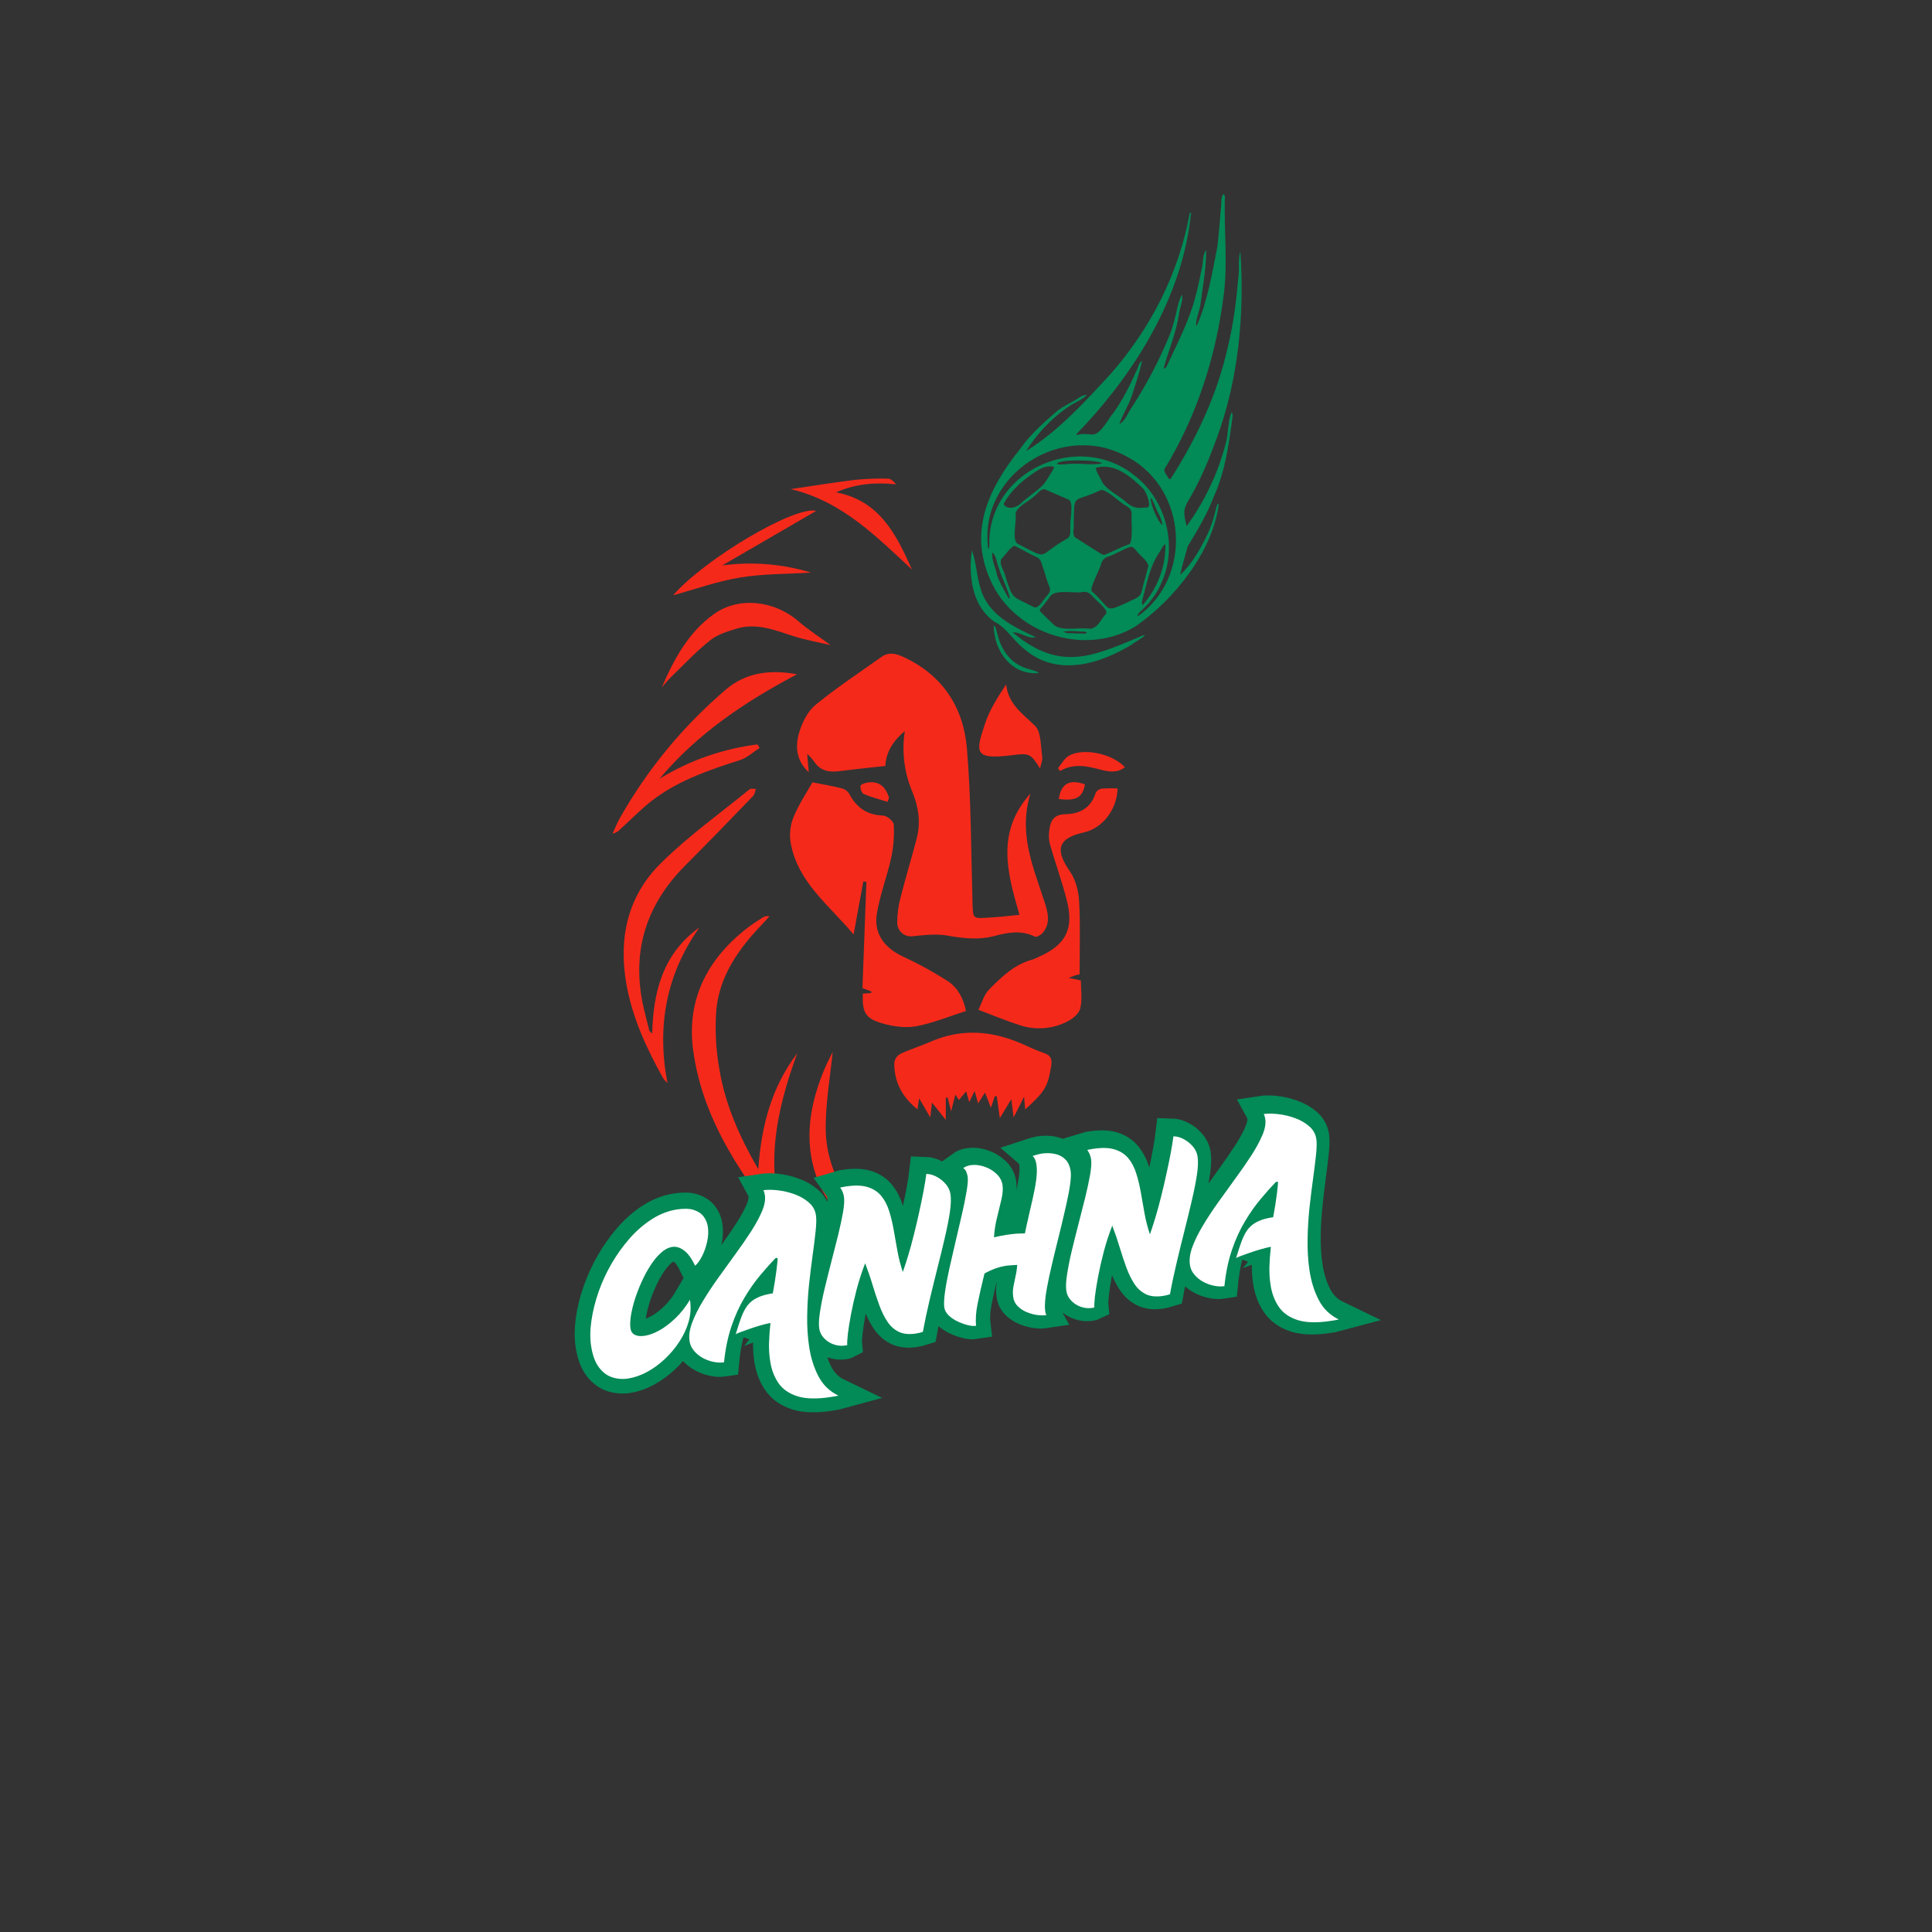 <svg xmlns="http://www.w3.org/2000/svg" xmlns:xlink="http://www.w3.org/1999/xlink" width="500" zoomAndPan="magnify" viewBox="0 0 375 375" height="500" preserveAspectRatio="xMidYMid meet" version="1.0"><rect x="0" y="0" width="375" height="375" fill="#333333" stroke="none"/><defs><g/><clipPath id="239c2534ca"><path d="M 118.855 92.863 L 218.605 92.863 L 218.605 257.863 L 118.855 257.863 Z M 118.855 92.863 " clip-rule="nonzero"/></clipPath><clipPath id="ddf0a0a000"><path d="M 190 37 L 242 37 L 242 125 L 190 125 Z M 190 37 " clip-rule="nonzero"/></clipPath><clipPath id="916cce6f08"><path d="M 271.266 94.84 L 199.574 137.16 L 165.645 79.68 L 237.332 37.359 Z M 271.266 94.84 " clip-rule="nonzero"/></clipPath><clipPath id="3a4a396de7"><path d="M 271.266 94.84 L 199.574 137.16 L 165.645 79.68 L 237.332 37.359 Z M 271.266 94.84 " clip-rule="nonzero"/></clipPath><clipPath id="0959658834"><path d="M 188 106 L 223 106 L 223 130 L 188 130 Z M 188 106 " clip-rule="nonzero"/></clipPath><clipPath id="bbeddf0a7e"><path d="M 271.266 94.84 L 199.574 137.16 L 165.645 79.68 L 237.332 37.359 Z M 271.266 94.84 " clip-rule="nonzero"/></clipPath><clipPath id="de9ffb7542"><path d="M 271.266 94.84 L 199.574 137.16 L 165.645 79.68 L 237.332 37.359 Z M 271.266 94.84 " clip-rule="nonzero"/></clipPath><clipPath id="0cecd83a2c"><path d="M 192 121 L 202 121 L 202 131 L 192 131 Z M 192 121 " clip-rule="nonzero"/></clipPath><clipPath id="f88d685630"><path d="M 271.266 94.84 L 199.574 137.16 L 165.645 79.68 L 237.332 37.359 Z M 271.266 94.84 " clip-rule="nonzero"/></clipPath><clipPath id="8b65628c5a"><path d="M 271.266 94.84 L 199.574 137.16 L 165.645 79.68 L 237.332 37.359 Z M 271.266 94.84 " clip-rule="nonzero"/></clipPath></defs><g clip-path="url(#239c2534ca)"><path fill="#f5291a" d="M 197.879 177.574 C 195.562 169.508 193.23 161.609 200.008 154.027 C 197.645 161.688 200.5 168.188 202.652 174.789 C 203.328 176.855 204.027 178.984 202.484 180.961 C 202.133 181.418 201.199 181.973 200.871 181.801 C 198.277 180.496 195.609 180.984 193.098 181.656 C 189.938 182.496 186.969 182.137 183.844 181.59 C 181.664 181.211 179.328 181.504 177.09 181.73 C 176.719 181.77 176.352 181.734 175.996 181.621 C 175.641 181.512 175.32 181.328 175.039 181.082 C 174.762 180.832 174.543 180.535 174.391 180.195 C 174.234 179.855 174.156 179.496 174.156 179.121 C 174.148 177.453 174.363 175.809 174.801 174.199 C 175.77 170.359 176.938 166.562 177.938 162.727 C 178.734 159.645 178.285 156.609 177.098 153.719 C 176.309 151.859 175.785 149.93 175.535 147.93 C 175.285 145.926 175.312 143.926 175.621 141.93 C 173.074 143.988 171.953 146.312 171.848 148.672 C 168.859 149.004 165.98 149.281 163.074 149.664 C 160.977 149.941 159.188 149.691 157.973 147.734 C 157.57 147.23 157.137 146.754 156.668 146.312 C 156.793 147.762 156.871 148.695 156.977 149.883 C 154.461 147.57 154.34 144.777 155.145 142.109 C 155.727 140.18 156.785 138.055 158.289 136.82 C 162.375 133.465 166.801 130.566 171.105 127.5 C 172.461 126.535 173.809 126.82 175.242 127.469 C 182.906 130.969 187.008 137.234 187.676 145.277 C 188.516 155.203 188.473 165.203 188.762 175.168 C 188.855 178.309 188.762 178.332 191.891 178.102 C 193.777 178.02 195.621 177.785 197.879 177.574 Z M 183.836 190.355 C 181.09 188.594 178.234 187.031 175.27 185.668 C 171.656 183.988 169.539 181.188 170.203 177.281 C 170.824 173.598 172.207 170.055 173.004 166.379 C 173.441 164.289 173.602 162.18 173.477 160.047 C 173.441 159.402 172.156 158.32 171.414 158.301 C 168.246 158.195 166.188 156.711 164.781 153.984 C 164.398 153.453 163.883 153.117 163.242 152.98 C 161.594 152.559 159.887 152.289 157.691 151.848 C 156.57 153.855 155.004 156.176 153.977 158.711 C 153.344 160.355 153.188 162.043 153.5 163.777 C 154.961 171.387 161.047 175.789 165.688 181.387 C 166.352 177.734 166.945 174.406 167.574 171.074 L 168.168 171.184 C 167.91 178.066 167.656 184.938 167.402 191.805 L 169.133 192.43 L 169.094 192.746 L 167.469 192.863 C 167.348 196.492 167.93 197.676 171.27 198.637 C 173.367 199.234 175.719 199.582 177.805 199.199 C 181.047 198.605 184.16 197.297 187.5 196.234 C 186.934 193.508 185.746 191.57 183.836 190.355 Z M 204.027 206.949 C 204.238 205.66 204.027 204.852 202.656 204.398 C 201.145 203.906 199.703 203.18 198.23 202.543 C 192.398 200.027 186.535 199.605 180.598 202.211 C 178.688 203.051 176.672 203.652 174.789 204.543 C 174.102 204.922 173.699 205.504 173.582 206.277 C 173.527 209.992 175.133 212.961 178.082 215.328 L 178.402 213.176 L 180.566 216.883 C 180.703 215.668 180.793 214.918 180.898 214.012 L 183.578 217.367 L 183.578 213.051 L 183.938 213.051 C 184.137 213.852 184.355 214.656 184.598 215.715 C 184.918 214.457 185.145 213.578 185.438 212.457 C 185.793 212.992 185.965 213.242 186.137 213.508 L 187.531 211.828 C 187.809 212.801 187.98 213.406 188.129 213.926 C 188.41 213.348 188.711 212.711 189.172 211.754 C 189.449 212.746 189.617 213.34 189.848 214.168 C 190.355 213.383 190.688 212.879 191.195 212.07 L 192.336 215.008 C 192.645 214.098 192.871 213.426 193.098 212.754 L 193.48 212.785 C 193.656 214.09 193.836 215.395 194.062 217.039 L 196.297 213.352 C 196.48 214.793 196.602 215.754 196.746 216.895 L 198.77 212.871 C 198.883 214.094 198.938 214.676 199 215.34 C 202.879 211.809 203.375 210.902 204.027 206.949 Z M 209.457 174.922 C 209.348 172.938 208.766 170.707 207.652 169.105 C 205.035 165.332 204.887 162.781 210.309 161.59 C 214.168 160.754 216.82 156.941 216.922 153.039 C 215.887 152.988 214.852 153.004 213.82 153.074 C 213.297 153.168 212.914 153.445 212.664 153.914 C 211.77 156.848 209.535 157.992 206.797 158.035 C 204.676 158.07 203.938 159.172 203.703 160.91 C 203.531 161.875 203.555 162.832 203.77 163.785 C 204.809 167.453 206.129 171.051 207.066 174.75 C 208.496 180.363 206.871 183.422 201.543 185.758 C 201.172 185.949 200.793 186.117 200.398 186.254 C 196.867 187.188 194.359 189.66 191.934 192.121 C 190.992 193.074 190.617 194.586 189.906 195.996 C 192.898 197.121 195.453 198.207 198.09 199.035 C 199.605 199.516 201.152 199.688 202.734 199.551 C 204.316 199.414 205.812 198.977 207.219 198.246 C 208.238 197.734 209.449 196.719 209.68 195.73 C 210.098 193.992 209.793 192.102 209.793 190.301 L 207.41 189.816 C 208.211 189.512 208.52 189.371 208.836 189.281 C 209.156 189.188 209.512 189.125 209.555 189.117 C 209.543 184.242 209.715 179.57 209.457 174.922 Z M 147.184 226.961 C 143.48 220.547 140.785 214.383 139.656 207.676 C 138.969 203.891 138.758 200.078 139.02 196.242 C 139.59 189.469 143.371 184.148 147.961 179.379 C 148.445 178.879 148.898 178.359 149.363 177.848 C 148.855 177.742 148.387 177.84 147.957 178.137 C 146.965 178.789 145.953 179.418 145.023 180.145 C 137.27 186.164 133.211 194.082 134.543 203.859 C 136.453 217.918 144.543 229.016 153.074 239.777 C 148.09 227.695 150.492 216.023 154.75 204.426 C 149.812 210.934 147.77 218.41 147.184 226.961 Z M 126.023 200.016 C 125.723 198.867 125.453 197.719 125.16 196.57 C 122.363 185.555 124.98 176.027 133.016 167.98 C 137.441 163.539 141.82 159.031 146.16 154.523 C 146.484 154.188 146.543 153.605 146.727 153.133 C 146.309 153.133 145.75 153.004 145.469 153.219 C 139.699 157.926 133.57 162.301 128.289 167.535 C 121.742 173.98 119.977 182.266 121.633 191.285 C 122.824 197.75 125.559 203.602 128.715 209.289 C 128.957 209.629 129.234 209.941 129.551 210.215 C 127.457 199.215 129.281 189.164 135.766 180 C 128.742 185.055 126.801 192.32 126.59 200.621 C 126.195 200.207 126.043 200.125 126.023 200.016 Z M 140.906 133.828 C 132.598 140.926 125.742 149.227 120.348 158.73 C 119.789 159.719 119.375 160.785 118.895 161.812 C 119.488 161.676 119.992 161.383 120.406 160.938 C 122.742 158.84 124.91 156.527 127.453 154.727 C 132.332 151.258 137.957 149.344 143.633 147.539 C 145.016 147.094 146.18 145.977 147.445 145.172 L 147.027 144.488 C 140.215 145.359 133.879 147.582 128.016 151.156 C 135.398 142.352 144.68 136.164 154.691 130.883 C 149.602 129.926 144.836 130.477 140.906 133.828 Z M 160.07 207.41 C 156.926 214.914 155.762 222.504 159.234 230.27 C 161.418 235.164 165.312 238.527 169.578 241.531 C 176.285 246.273 183.652 250.301 188.121 257.711 C 187.789 256.273 187.324 254.883 186.723 253.539 C 184.551 248.707 180.578 245.52 176.57 242.332 C 175.312 241.328 174.312 240.008 173.348 238.977 L 173.348 239.891 C 165.305 235.668 160.188 227.664 160.266 218.617 C 160.301 213.734 161.156 208.855 161.621 204.207 C 161.188 205.078 160.57 206.219 160.07 207.41 Z M 130.062 131.605 C 132.609 129.141 135.039 126.527 137.797 124.32 C 139.246 123.156 141.227 122.539 143.059 121.996 C 146.832 120.887 150.301 122.273 153.828 123.418 C 156.191 124.188 158.672 124.609 161.211 125.215 C 158.961 123.562 156.855 122.219 154.988 120.602 C 150.285 116.516 143.367 115.758 138.574 119.191 C 133.625 122.738 130.816 127.926 128.449 133.445 C 128.988 132.816 129.484 132.168 130.062 131.605 Z M 202.297 146.895 C 201.961 144.801 202.129 142.09 200.879 140.859 C 198.52 138.531 195.719 136.762 195.289 132.844 C 193.613 135.402 192.055 137.832 191.188 140.48 C 189.414 145.883 188.848 147.539 196.359 146.59 C 199.762 146.172 200.027 146.172 201.875 149.172 C 202.059 148.25 202.398 147.539 202.297 146.895 Z M 143.672 112.09 C 148.188 111.355 152.855 111.422 157.434 111.137 C 151.785 109.445 146.039 108.98 140.195 109.746 L 158.422 99.164 C 154.277 98.117 136.719 108.52 130.66 115.547 C 134.828 114.398 139.188 112.832 143.672 112.09 Z M 177.008 110.543 C 173.953 103.715 170.719 97.16 162.273 95.566 C 166.168 93.855 169.961 93.602 173.934 94.004 C 173.469 93.48 172.934 92.906 172.398 92.906 C 170.242 92.844 168.09 92.926 165.945 93.145 C 161.879 93.637 157.836 94.301 153.484 94.938 C 163.371 97.266 170.047 104.09 177.008 110.543 Z M 205.746 149.66 C 208.359 148.117 210.961 148.676 213.598 149.383 C 215.184 149.801 216.832 150.094 218.348 148.926 C 215.965 146.301 210.305 145.082 207.477 146.691 C 206.594 147.188 206.055 148.277 205.352 149.098 Z M 172.562 154.809 C 171.934 152.883 170.793 151.582 168.531 151.871 C 167.988 151.934 167.109 152.203 167.035 152.531 C 166.926 153.004 167.258 153.953 167.648 154.117 C 169.141 154.75 170.734 155.152 172.289 155.637 C 172.375 155.348 172.465 155.074 172.562 154.809 Z M 205.512 155.09 C 208.867 155.508 210.125 154.812 210.594 152.246 C 207.59 151.184 205.961 152.086 205.504 155.09 Z M 205.512 155.09 " fill-opacity="1" fill-rule="nonzero"/></g><g clip-path="url(#ddf0a0a000)"><g clip-path="url(#916cce6f08)"><g clip-path="url(#3a4a396de7)"><path fill="#028a57" d="M 237.758 38.074 C 237.52 44.531 238.383 51.051 237.488 57.52 C 235.98 69.293 232.27 80.832 226.07 90.977 C 225.809 91.637 226.504 92.227 226.762 92.777 C 226.941 93.059 227.125 93.125 227.332 92.773 C 232.293 85 236.262 76.516 238.285 67.492 C 239.379 63.023 239.984 58.457 240.359 53.879 C 240.605 52.219 240.254 50.387 240.758 48.797 C 241.574 60.875 240.422 73.566 236.18 85.035 C 234.785 88.883 233.227 92.652 231.219 96.223 C 229.652 98.797 229.609 99.133 230.316 102.137 C 233.836 97.312 236.457 91.758 237.941 85.969 C 238.469 84.043 238.285 81.836 239.047 80.016 C 239.434 80.465 239.141 81.145 239.133 81.695 C 238.461 86.648 237.734 91.602 235.676 96.215 C 234.367 99.703 232.461 102.879 230.527 106.059 C 230.066 107.875 229.43 109.73 229.07 111.582 C 231.383 109.469 233.062 106.453 234.418 103.602 C 235.191 101.934 235.695 100.172 236.105 98.383 C 236.195 98.105 236.277 97.816 236.578 97.719 C 235.461 106.996 227.828 116.535 220.25 121.676 C 210.742 127.344 197.488 123.234 192.598 113.375 C 187.797 103.57 191.648 95.09 197.953 87.199 C 199.965 84.316 202.656 81.973 205.297 79.68 C 206.23 78.98 207.301 78.469 208.32 77.867 C 209.164 77.449 210 76.609 210.969 76.652 C 210.047 77.66 208.527 78.133 207.398 78.945 C 204.117 81.148 201.223 84.258 199.168 87.547 C 205.438 83.66 210.535 78.039 215.523 72.633 C 223.309 63.801 228.848 52.992 230.918 41.383 C 230.984 41.316 231.074 41.262 231.195 41.219 C 229.582 57.645 220.148 72.684 208.863 84.34 C 208.957 84.363 209.082 84.438 209.16 84.418 C 210.078 84.117 211 84.262 211.938 84.336 C 213.656 84.453 215.105 81.242 216.184 80.047 C 217.91 77.574 219.301 74.902 220.496 72.145 C 220.91 71.449 220.965 70.484 221.676 70.012 C 221.223 72.316 220.355 74.637 219.66 76.914 C 219 78.77 217.895 80.461 217.262 82.324 C 218.5 81.648 218.895 80.082 219.719 78.996 C 221.988 75.461 224.031 71.789 225.754 67.965 C 226.652 66.035 227.496 64.082 227.977 62.004 C 228.477 60.418 228.57 58.613 229.441 57.18 C 229.656 58.402 229.051 59.586 228.867 60.785 C 228.348 64.527 226.809 67.992 225.84 71.586 C 226.094 71.453 226.398 71.379 226.473 71.055 C 228.562 66.52 230.941 62.09 232.125 57.211 C 232.574 55.559 232.91 53.871 233.258 52.184 C 233.613 50.977 233.32 49.539 234.129 48.516 C 234.133 51.949 233.504 55.422 233.043 58.836 C 233.016 59.895 231.812 62.641 232.27 63.277 C 234.406 58.434 235.281 52.988 236.301 47.793 C 236.617 45.195 236.77 42.586 237.02 39.988 C 237.105 39.18 236.945 38.328 237.484 37.613 C 237.57 37.762 237.656 37.91 237.758 38.074 M 208.414 101.852 C 208.5 102.629 208.051 103.68 208.664 104.289 C 210.352 105.383 212.059 106.469 213.777 107.531 C 213.965 107.645 214.27 107.734 214.438 107.66 C 215.98 107.094 217.438 106.223 218.98 105.699 C 220.082 105.805 219.496 100.703 219.66 99.715 C 219.684 98.902 219.023 98.414 218.371 98.055 C 217.285 97.48 214.605 94.789 213.617 95.145 C 208.027 97.793 208.555 95.457 208.414 101.852 M 192.047 104.59 C 192.641 90.973 209.57 83.801 220.078 92.195 C 225.434 96.188 227.918 103.445 226.512 109.906 C 225.77 113.25 224.008 116.422 221.379 118.652 C 221.145 118.91 220.746 119.227 220.836 119.625 C 231.465 112.137 230.52 95.035 218.977 88.77 C 206.211 81.473 189.738 92.234 191.824 106.625 C 192.215 106.047 191.934 105.32 192.047 104.59 M 197.648 105.613 C 203.902 108.805 200.984 107.996 207.156 104.527 C 207.852 104.035 207.746 103.207 207.746 102.484 C 207.605 101.25 208.449 97.676 207.512 97.031 C 206.066 96.367 204.574 95.781 203.113 95.113 C 202.086 94.52 201.492 95.859 200.715 96.328 C 199.699 97.383 197.367 98.238 197.129 99.727 C 197.352 101.098 196.301 105.113 197.648 105.613 M 218.949 116.879 C 219.898 116.277 221.262 116.125 221.586 114.852 C 221.961 113.184 222.473 111.547 222.906 109.891 C 222.707 108.758 221.297 107.887 220.605 106.961 C 220.246 106.574 219.926 105.965 219.258 106.188 C 217.871 106.66 216.609 107.523 215.223 107.996 C 214.461 108.219 214.02 108.641 213.746 109.375 C 213.582 110.402 211.262 114.438 211.98 114.824 C 215.957 118.402 214.141 118.996 218.949 116.879 M 196.898 105.922 C 195.934 106.41 195.398 107.418 194.656 108.176 C 193.562 109.184 194.926 110.68 195.141 111.859 C 196.652 116.586 196.453 115.613 200.652 117.836 C 201.672 118.297 202.566 116.199 203.242 115.613 C 203.645 115.098 204.035 114.652 203.676 113.84 C 203.125 112.594 202.836 111.246 202.379 109.973 C 202.125 109.293 202.051 108.473 201.207 108.145 C 199.734 107.457 198.414 106.664 196.898 105.922 M 202.676 117.293 C 202.426 117.789 201.387 118.309 202.055 118.832 C 202.934 119.688 203.789 120.578 204.703 121.398 C 206.34 122.551 209.551 121.719 211.594 122.043 C 213.156 121.895 213.73 120.09 214.719 119.082 C 215.125 118.297 212.578 116.441 212.059 115.723 C 211.605 115.27 211.184 114.828 210.367 114.887 C 208.59 115.281 204.777 114.242 203.773 115.832 C 203.48 116.328 203.051 116.754 202.676 117.293 M 213.961 93.652 C 215.113 95.289 217.141 96.152 218.625 97.492 C 219.922 98.602 220.688 98.684 222.359 98.496 C 223.895 98.883 222.41 95.176 221.805 94.758 C 219.355 92.438 216.41 89.859 212.801 90.766 C 212.395 91.086 213.77 92.992 213.961 93.652 M 194.789 97.84 C 195.48 99.008 197.219 98.594 198.086 97.762 C 199.492 96.438 201.23 95.414 202.539 94.027 C 203.266 93.156 203.777 92.125 204.383 91.168 C 204.695 90.66 204.652 90.543 204.066 90.516 C 203.137 90.477 202.266 90.766 201.508 91.238 C 198.789 92.949 196.379 94.934 194.789 97.84 M 225.035 107.223 C 223.125 109.988 222.613 113.273 221.734 116.457 C 221.668 116.793 221.578 117.137 221.785 117.441 C 224.629 114.27 226.34 109.863 226.191 105.594 C 225.621 105.984 225.43 106.605 225.035 107.223 M 193.512 111.582 C 193.957 112.918 194.688 114.137 195.355 115.383 C 195.559 115.609 195.648 116.234 196.02 116.148 C 195.617 114.242 194.465 112.312 193.91 110.359 C 193.43 109.367 193.484 107.988 192.633 107.254 C 192.352 108.484 193.27 110.18 193.512 111.582 M 208.281 90.012 C 210.141 89.953 212.078 90.285 213.906 89.953 C 213.383 89.223 205.422 89.09 205.156 90.02 C 205.633 90.352 207.453 89.98 208.281 90.012 M 224.078 97.934 C 223.895 97.551 223.715 97.16 223.531 96.777 C 223.508 96.738 223.418 96.723 223.371 96.688 C 223.199 97.641 224.793 101.398 225.605 101.895 C 225.508 100.512 224.574 99.332 224.078 97.934 M 207.18 122.891 C 208.32 122.926 209.465 122.969 210.605 122.988 C 210.73 122.992 210.852 122.855 210.977 122.781 C 210.84 122.73 210.727 122.625 210.586 122.613 C 209.199 122.605 207.785 122.336 206.414 122.609 C 206.641 122.719 206.852 122.832 207.18 122.891 " fill-opacity="1" fill-rule="nonzero"/></g></g></g><g clip-path="url(#0959658834)"><g clip-path="url(#bbeddf0a7e)"><g clip-path="url(#de9ffb7542)"><path fill="#028a57" d="M 219.852 125 C 213.469 128.941 205.102 131.484 198.781 125.945 C 196.652 124.324 195.406 121.852 192.961 120.645 C 188.605 117.527 187.984 111.691 188.629 106.805 C 189.52 109.105 189.539 111.824 190.324 114.211 C 191.727 119.27 196.668 121.664 201.035 123.668 C 199.637 124.121 197.902 122.562 196.578 122.758 C 205.918 130.59 212.285 127.34 222.203 123.188 C 222.086 123.348 222.016 123.562 221.863 123.668 C 221.215 124.102 220.555 124.492 219.906 124.93 C 219.922 124.961 219.871 124.988 219.844 125.008 " fill-opacity="1" fill-rule="nonzero"/></g></g></g><g clip-path="url(#0cecd83a2c)"><g clip-path="url(#f88d685630)"><g clip-path="url(#8b65628c5a)"><path fill="#028a57" d="M 199.098 129.688 C 199.777 129.887 200.41 130.059 201.031 130.277 C 201.266 130.352 201.461 130.504 201.668 130.633 C 196.328 131.148 192.902 126.34 192.875 121.375 C 193.445 121.73 193.352 122.57 193.633 123.137 C 194.309 126.082 196.117 128.719 199.109 129.68 " fill-opacity="1" fill-rule="nonzero"/></g></g></g><path stroke-linecap="butt" transform="matrix(0.141, -0.022, 0.022, 0.141, 88.253, 245.871)" fill="none" stroke-linejoin="miter" d="M 308.797 92.294 L 308.799 93.372 C 308.804 102.955 306.722 112.277 302.562 121.282 C 298.456 130.295 292.923 138.704 285.971 146.456 C 279.055 154.157 271.286 160.928 262.691 166.773 C 254.101 172.59 245.232 177.15 236.143 180.434 C 227.032 183.687 218.275 185.336 209.854 185.325 C 201.953 185.337 194.76 183.607 188.212 180.18 C 181.695 176.73 176.509 171.246 172.605 163.693 C 168.755 156.147 166.807 146.268 166.814 134.062 C 166.81 123.567 168.675 112.225 172.354 100.026 C 176.034 87.827 181.193 75.522 187.824 63.165 C 194.459 50.781 202.274 38.991 211.305 27.744 C 220.304 16.521 230.154 6.421 240.792 -2.509 C 251.458 -11.435 262.639 -18.487 274.386 -23.631 C 286.164 -28.798 298.072 -31.376 310.116 -31.393 C 319.56 -31.392 326.977 -30.042 332.397 -27.366 C 337.794 -24.722 341.696 -21.146 344.079 -16.668 C 346.521 -12.209 347.739 -7.329 347.729 -2 C 347.727 4.545 346.403 11.247 343.699 18.126 C 341.057 24.96 337.785 31.034 333.906 36.382 C 330.03 41.702 326.304 45.498 322.7 47.766 C 319.435 37.106 315.462 29.459 310.813 24.802 C 306.191 20.15 301.216 17.818 295.888 17.808 C 290.586 17.802 285.136 19.679 279.542 23.412 C 273.956 27.09 268.463 31.971 263.063 38.053 C 257.663 44.135 252.547 50.896 247.714 58.335 C 242.948 65.701 238.69 73.172 235.003 80.703 C 231.312 88.26 228.436 95.361 226.325 101.972 C 224.268 108.591 223.255 114.153 223.242 118.597 C 223.257 122.853 224.833 126.103 228.038 128.275 C 231.219 130.416 235.476 131.479 240.804 131.489 C 246.797 131.49 253.641 130.073 261.358 127.271 C 269.11 124.419 277.147 120.064 285.463 114.233 C 293.811 108.378 301.581 101.055 308.797 92.294 Z M 403.863 190.747 C 403.855 182.82 404.637 174.598 406.201 166.137 C 407.746 157.618 409.706 148.913 412.116 139.974 C 407.837 140.151 402.995 140.573 397.582 141.296 C 392.178 141.965 386.888 142.789 381.717 143.742 C 376.577 144.671 372.221 145.527 368.704 146.318 C 365.191 147.081 363.247 147.696 362.918 148.226 C 367.016 139.626 370.751 132.324 374.123 126.32 C 377.464 120.338 381.08 115.448 384.941 111.673 C 388.784 107.839 393.601 105.037 399.344 103.232 C 405.114 101.432 412.485 100.538 421.405 100.542 C 425.361 88.883 428.575 78.657 431.041 69.891 C 433.562 61.134 434.818 55.967 434.805 54.419 C 434.827 54.091 433.941 53.928 432.23 53.916 C 424.847 59.421 416.833 65.989 408.152 73.67 C 399.452 81.294 390.875 90.289 382.348 100.59 C 373.852 110.868 366.062 122.856 359.013 136.502 C 352.019 150.157 346.255 165.712 341.789 183.259 C 337.511 183.243 332.897 182.347 328.006 180.553 C 323.087 178.755 318.477 176.203 314.171 172.924 C 309.888 169.676 306.405 165.887 303.714 161.611 C 301.077 157.344 299.756 152.779 299.769 147.976 C 299.761 140.408 302.121 132.344 306.857 123.73 C 311.615 115.148 317.863 106.212 325.682 96.936 C 333.47 87.682 341.997 78.292 351.29 68.771 C 360.59 59.195 369.87 49.754 379.138 40.395 C 388.406 31.035 396.942 21.95 404.753 13.087 C 412.587 4.254 418.849 -4.044 423.557 -11.75 C 428.3 -19.507 430.67 -26.547 430.67 -32.899 C 430.652 -35.498 430.328 -37.729 429.651 -39.627 C 435.145 -39.619 441.596 -38.637 448.972 -36.658 C 456.353 -34.706 463.554 -31.76 470.611 -27.869 C 477.646 -24.009 483.484 -19.364 488.103 -13.966 C 492.745 -8.537 495.086 -2.326 495.091 4.717 C 495.078 9.52 493.856 16.459 491.425 25.534 C 489.044 34.644 486.047 45.262 482.434 57.388 C 478.824 69.487 475.223 82.443 471.61 96.199 C 468.006 109.9 465.02 123.889 462.627 138.162 C 460.237 152.407 459.026 166.169 459.025 179.425 C 459.049 194.507 461.165 208.362 465.455 221 C 469.776 233.616 477.437 243.702 488.411 251.255 C 486.529 251.466 484.636 251.564 482.759 251.555 C 480.852 251.568 478.948 251.555 477.014 251.564 C 458.318 251.562 443.642 248.914 432.995 243.566 C 422.344 238.244 414.808 230.966 410.41 221.763 C 406.038 212.564 403.855 202.234 403.863 190.747 Z M 476.289 157.447 C 476.294 151.786 477.752 144.386 480.644 135.188 C 483.562 125.994 487.315 115.85 491.831 104.69 C 496.401 93.538 501.221 82.01 506.315 70.137 C 511.377 58.286 516.185 46.839 520.699 35.872 C 525.271 24.886 529.014 14.99 531.894 6.232 C 534.827 -2.518 536.303 -9.308 536.312 -14.085 C 536.298 -16.351 536.106 -18.535 535.689 -20.697 C 535.268 -22.832 534.451 -25.083 533.214 -27.481 C 534.599 -27.684 535.939 -27.784 537.183 -27.788 C 538.48 -27.784 539.75 -27.784 540.967 -27.792 C 553.338 -27.787 563.122 -26.021 570.349 -22.519 C 577.545 -18.993 583.01 -14.074 586.694 -7.796 C 590.382 -1.546 592.868 5.709 594.125 13.964 C 595.408 22.224 596.165 31.038 596.315 40.395 C 596.523 49.734 596.767 59.381 597 69.276 C 597.269 79.121 598.242 88.88 599.976 98.533 C 603.244 92.485 606.85 85.302 610.791 77.009 C 614.741 68.663 618.704 59.683 622.734 50.078 C 626.799 40.424 630.691 30.825 634.366 21.194 C 638.068 11.567 641.414 2.466 644.373 -6.087 C 647.394 -14.685 649.763 -22.085 651.485 -28.312 C 656.318 -27.411 660.863 -25.338 665.143 -22.063 C 669.457 -18.838 672.977 -14.933 675.708 -10.375 C 678.466 -5.813 679.866 -1.043 679.86 3.899 C 679.853 10.112 678.296 18.16 675.213 28.075 C 672.111 37.931 668.102 49.03 663.181 61.399 C 658.315 73.776 652.951 86.879 647.086 100.733 C 641.261 114.511 635.5 128.409 629.858 142.435 C 624.192 156.431 619.122 169.964 614.624 183.005 C 611.345 183.5 608.103 183.752 604.871 183.757 C 595.566 183.749 588.069 181.835 582.417 177.964 C 576.761 174.121 572.327 168.779 569.134 161.996 C 565.999 155.195 563.518 147.361 561.715 138.525 C 559.912 129.689 558.292 120.191 556.821 110.081 C 555.354 99.943 553.498 89.636 551.285 79.136 C 545.082 89.956 539.466 101.087 534.492 112.537 C 529.522 123.959 525.292 134.693 521.771 144.762 C 518.258 154.777 515.546 163.339 513.658 170.481 C 511.771 177.622 510.757 182.467 510.583 185.064 C 510.029 185.256 509.464 185.335 508.885 185.33 C 508.306 185.325 507.727 185.319 507.175 185.318 C 502.035 185.337 497.066 184.056 492.348 181.487 C 487.634 178.892 483.792 175.463 480.774 171.164 C 477.786 166.843 476.299 162.281 476.289 157.447 Z M 648.411 154.621 C 648.418 149.679 649.764 142.648 652.5 133.565 C 655.275 124.404 658.883 114.128 663.324 102.735 C 667.795 91.32 672.487 79.551 677.339 67.448 C 682.25 55.326 686.889 43.715 691.249 32.67 C 695.645 21.574 699.268 11.742 702.065 3.165 C 704.92 -5.432 706.342 -11.871 706.358 -16.149 C 706.342 -18.222 706.141 -20.352 705.706 -22.572 C 705.306 -24.842 704.147 -26.842 702.251 -28.539 C 705.362 -30.109 708.875 -30.872 712.825 -30.878 C 718.652 -30.875 724.526 -29.373 730.445 -26.346 C 736.395 -23.341 741.389 -19.322 745.409 -14.347 C 749.434 -9.399 751.442 -3.901 751.459 2.15 C 751.452 7.644 750.023 13.944 747.17 21.077 C 744.371 28.218 741.199 35.992 737.677 44.432 C 734.137 52.813 731.37 61.56 729.294 70.662 C 735.311 70.141 740.954 69.896 746.283 69.906 C 750.453 69.906 754.606 70.013 758.821 70.268 C 763.008 70.519 767.27 71.002 771.58 71.713 C 773.793 65.339 776.543 58.163 779.824 50.212 C 783.087 42.203 786.343 34.054 789.57 25.736 C 792.828 17.395 795.597 9.365 797.822 1.64 C 800.079 -6.108 801.21 -12.813 801.215 -18.473 C 801.199 -23.806 800.077 -27.87 797.817 -30.617 C 799.913 -30.961 801.973 -31.255 804.03 -31.522 C 806.083 -31.762 808.227 -31.877 810.466 -31.895 C 816.486 -31.89 822.142 -30.946 827.434 -29.064 C 832.753 -27.177 837.138 -24.052 840.596 -19.742 C 844.032 -15.463 845.741 -9.818 845.742 -2.748 C 845.757 1.508 844.638 7.413 842.418 14.918 C 840.176 22.392 837.186 30.968 833.421 40.64 C 829.653 50.34 825.497 60.589 821.035 71.398 C 816.568 82.234 812.102 93.07 807.631 103.934 C 803.169 114.743 799.051 125.107 795.226 134.992 C 791.46 144.858 788.452 153.734 786.233 161.599 C 784.01 169.49 782.905 175.839 782.915 180.674 C 782.906 182.55 783.153 184.19 783.658 185.592 C 779.878 185.569 775.671 184.901 771.024 183.503 C 766.403 182.109 761.931 180.103 757.611 177.457 C 753.322 174.788 749.803 171.601 747.053 167.897 C 744.326 164.223 742.943 160.063 742.954 155.453 C 742.967 150.29 743.733 145.436 745.277 140.921 C 746.828 136.352 748.55 131.753 750.438 127.153 C 752.334 122.498 753.773 117.58 754.778 112.431 C 752.07 112.074 749.482 111.845 747.051 111.669 C 744.655 111.442 742.351 111.34 740.138 111.362 C 729.809 111.364 719.481 113.355 709.182 117.338 C 703.015 132.085 697.9 145.005 693.841 156.069 C 689.809 167.137 687.618 176.994 687.277 185.586 C 684.211 185.589 680.531 184.725 676.211 182.99 C 671.941 181.29 667.626 178.977 663.316 176.084 C 659.042 173.141 655.485 169.838 652.623 166.143 C 649.814 162.457 648.409 158.626 648.411 154.621 Z M 815.362 157.471 C 815.367 151.811 816.829 144.383 819.72 135.185 C 822.662 126.023 826.392 115.848 830.908 104.687 C 835.477 93.535 840.298 82.007 845.387 70.161 C 850.454 58.284 855.258 46.864 859.776 35.87 C 864.348 24.884 868.087 15.014 870.998 6.233 C 873.931 -2.516 875.38 -9.311 875.389 -14.087 C 875.402 -16.35 875.182 -18.537 874.766 -20.699 C 874.345 -22.835 873.528 -25.085 872.318 -27.479 C 873.675 -27.687 875.016 -27.786 876.259 -27.79 C 877.557 -27.786 878.827 -27.786 880.044 -27.794 C 892.415 -27.789 902.199 -26.024 909.426 -22.521 C 916.622 -18.995 922.087 -14.076 925.771 -7.799 C 929.459 -1.548 931.945 5.707 933.201 13.962 C 934.512 22.225 935.242 31.036 935.392 40.393 C 935.6 49.731 935.843 59.379 936.077 69.274 C 936.346 79.119 937.318 88.877 939.053 98.531 C 942.321 92.483 945.927 85.299 949.868 77.007 C 953.818 68.66 957.807 59.685 961.811 50.076 C 965.876 40.421 969.767 30.823 973.47 21.196 C 977.145 11.565 980.491 2.464 983.45 -6.089 C 986.471 -14.687 988.84 -22.087 990.557 -28.288 C 995.395 -27.413 999.94 -25.341 1004.219 -22.066 C 1008.534 -18.841 1012.054 -14.936 1014.785 -10.377 C 1017.538 -5.788 1018.943 -1.045 1018.936 3.897 C 1018.93 10.11 1017.4 18.162 1014.29 28.072 C 1011.188 37.929 1007.179 49.028 1002.258 61.397 C 997.391 73.774 992.028 86.876 986.163 100.731 C 980.338 114.508 974.604 128.411 968.934 142.433 C 963.269 156.428 958.199 169.962 953.701 183.003 C 950.422 183.498 947.18 183.75 943.948 183.755 C 934.642 183.747 927.146 181.833 921.494 177.962 C 915.837 174.119 911.403 168.776 908.211 161.994 C 905.076 155.192 902.591 147.385 900.792 138.523 C 898.988 129.687 897.369 120.189 895.893 110.105 C 894.43 99.941 892.575 89.633 890.362 79.134 C 884.158 89.954 878.543 101.085 873.569 112.534 C 868.626 123.961 864.369 134.691 860.848 144.76 C 857.335 154.774 854.619 163.364 852.735 170.479 C 850.847 177.62 849.834 182.464 849.655 185.088 C 849.106 185.253 848.541 185.333 847.962 185.328 C 847.383 185.322 846.804 185.317 846.251 185.316 C 841.112 185.334 836.143 184.053 831.425 181.485 C 826.711 178.889 822.869 175.46 819.85 171.162 C 816.863 166.841 815.375 162.279 815.362 157.471 Z M 1090.523 190.739 C 1090.542 182.816 1091.293 174.618 1092.861 166.129 C 1094.402 157.637 1096.366 148.906 1098.776 139.966 C 1094.497 140.143 1089.65 140.593 1084.242 141.288 C 1078.838 141.957 1073.548 142.781 1068.377 143.734 C 1063.237 144.664 1058.881 145.52 1055.36 146.337 C 1051.851 147.073 1049.903 147.715 1049.578 148.218 C 1053.676 139.618 1057.411 132.316 1060.783 126.312 C 1064.124 120.33 1067.74 115.44 1071.601 111.665 C 1075.44 107.858 1080.261 105.029 1086.004 103.225 C 1091.801 101.428 1099.145 100.53 1108.092 100.539 C 1112.021 88.875 1115.235 78.649 1117.701 69.883 C 1120.222 61.126 1121.478 55.959 1121.492 54.415 C 1121.487 54.083 1120.628 53.924 1118.89 53.909 C 1111.507 59.413 1103.489 66.008 1094.812 73.662 C 1086.135 81.317 1077.535 90.281 1069.008 100.582 C 1060.511 110.86 1052.722 122.848 1045.669 136.521 C 1038.679 150.149 1032.938 165.735 1028.449 183.251 C 1024.166 183.262 1019.584 182.343 1014.666 180.545 C 1009.747 178.747 1005.137 176.195 1000.827 172.943 C 996.548 169.668 993.065 165.879 990.374 161.604 C 987.737 157.336 986.416 152.771 986.429 147.968 C 986.421 140.4 988.781 132.336 993.539 123.754 C 998.275 115.14 1004.55 106.208 1012.338 96.955 C 1020.13 87.674 1028.684 78.289 1037.95 68.763 C 1047.246 59.214 1056.53 49.746 1065.798 40.387 C 1075.066 31.027 1083.602 21.942 1091.409 13.106 C 1099.247 4.247 1105.536 -4.048 1110.217 -11.758 C 1114.96 -19.515 1117.33 -26.555 1117.326 -32.88 C 1117.339 -35.502 1116.988 -37.737 1116.311 -39.635 C 1121.805 -39.627 1128.256 -38.645 1135.632 -36.666 C 1143.008 -34.687 1150.214 -31.768 1157.267 -27.85 C 1164.302 -23.99 1170.144 -19.372 1174.759 -13.947 C 1179.405 -8.545 1181.741 -2.307 1181.746 4.736 C 1181.737 9.512 1180.516 16.451 1178.081 25.553 C 1175.704 34.636 1172.707 45.254 1169.094 57.38 C 1165.48 69.506 1161.883 82.436 1158.27 96.191 C 1154.666 109.893 1151.68 123.882 1149.287 138.154 C 1146.897 152.4 1145.686 166.162 1145.685 179.417 C 1145.705 194.527 1147.821 208.381 1152.115 220.992 C 1156.436 233.608 1164.097 243.694 1175.071 251.247 C 1173.189 251.458 1171.296 251.556 1169.415 251.574 C 1167.539 251.564 1165.604 251.574 1163.701 251.56 C 1144.978 251.555 1130.302 248.906 1119.651 243.585 C 1109 238.263 1101.464 230.985 1097.07 221.755 C 1092.698 212.556 1090.541 202.23 1090.523 190.739 Z M 1090.523 190.739 " stroke="#028a57" stroke-width="42.193" stroke-opacity="1" stroke-miterlimit="4"/><g fill="#ffffff" fill-opacity="1"><g transform="translate(114.952, 268.291)"><g><path d="M 18.969 -16.016 L 18.984 -15.875 C 19.191 -14.508 19.102 -13.145 18.719 -11.781 C 18.332 -10.414 17.727 -9.109 16.906 -7.859 C 16.094 -6.617 15.141 -5.488 14.047 -4.469 C 12.961 -3.457 11.812 -2.625 10.594 -1.969 C 9.375 -1.32 8.164 -0.906 6.969 -0.719 C 5.852 -0.551 4.797 -0.641 3.797 -0.984 C 2.797 -1.328 1.941 -1.992 1.234 -2.984 C 0.523 -3.973 0.039 -5.328 -0.219 -7.047 C -0.445 -8.523 -0.426 -10.164 -0.156 -11.969 C 0.102 -13.77 0.562 -15.617 1.219 -17.516 C 1.883 -19.422 2.734 -21.266 3.766 -23.047 C 4.805 -24.828 5.984 -26.461 7.297 -27.953 C 8.617 -29.441 10.055 -30.68 11.609 -31.672 C 13.16 -32.66 14.785 -33.285 16.484 -33.547 C 17.828 -33.742 18.906 -33.707 19.719 -33.438 C 20.539 -33.176 21.172 -32.754 21.609 -32.172 C 22.047 -31.598 22.32 -30.938 22.438 -30.188 C 22.582 -29.258 22.535 -28.281 22.297 -27.25 C 22.066 -26.219 21.738 -25.285 21.312 -24.453 C 20.883 -23.617 20.438 -23.004 19.969 -22.609 C 19.289 -24.047 18.566 -25.039 17.797 -25.594 C 17.035 -26.156 16.281 -26.379 15.531 -26.266 C 14.781 -26.148 14.051 -25.77 13.344 -25.125 C 12.633 -24.488 11.961 -23.68 11.328 -22.703 C 10.691 -21.723 10.113 -20.656 9.594 -19.5 C 9.07 -18.352 8.629 -17.207 8.266 -16.062 C 7.91 -14.914 7.656 -13.852 7.5 -12.875 C 7.352 -11.895 7.328 -11.086 7.422 -10.453 C 7.516 -9.848 7.805 -9.426 8.297 -9.188 C 8.797 -8.957 9.426 -8.898 10.188 -9.016 C 11.039 -9.141 11.977 -9.484 13 -10.047 C 14.031 -10.617 15.07 -11.406 16.125 -12.406 C 17.188 -13.414 18.133 -14.617 18.969 -16.016 Z M 18.969 -16.016 "/></g></g></g><g fill="#ffffff" fill-opacity="1"><g transform="translate(134.815, 265.268)"><g><path d="M 14.672 -1.109 C 14.492 -2.234 14.422 -3.41 14.453 -4.641 C 14.492 -5.879 14.586 -7.16 14.734 -8.484 C 14.129 -8.367 13.453 -8.203 12.703 -7.984 C 11.961 -7.766 11.234 -7.531 10.516 -7.281 C 9.805 -7.039 9.211 -6.828 8.734 -6.641 C 8.266 -6.461 8.008 -6.328 7.969 -6.234 C 8.352 -7.535 8.719 -8.648 9.062 -9.578 C 9.406 -10.504 9.812 -11.273 10.281 -11.891 C 10.758 -12.504 11.383 -13 12.156 -13.375 C 12.926 -13.758 13.938 -14.047 15.188 -14.234 C 15.508 -15.984 15.75 -17.504 15.906 -18.797 C 16.07 -20.086 16.141 -20.844 16.109 -21.062 C 16.098 -21.113 15.969 -21.117 15.719 -21.078 C 14.801 -20.129 13.812 -19.02 12.75 -17.75 C 11.688 -16.488 10.664 -15.035 9.688 -13.391 C 8.707 -11.754 7.863 -9.895 7.156 -7.812 C 6.457 -5.727 5.977 -3.406 5.719 -0.844 C 5.102 -0.75 4.43 -0.773 3.703 -0.922 C 2.984 -1.066 2.281 -1.32 1.594 -1.688 C 0.914 -2.062 0.348 -2.523 -0.109 -3.078 C -0.578 -3.629 -0.863 -4.242 -0.969 -4.922 C -1.133 -5.992 -0.973 -7.188 -0.484 -8.5 C 0.004 -9.812 0.695 -11.207 1.594 -12.688 C 2.488 -14.176 3.488 -15.691 4.594 -17.234 C 5.707 -18.785 6.816 -20.32 7.922 -21.844 C 9.035 -23.363 10.051 -24.832 10.969 -26.25 C 11.883 -27.676 12.594 -28.984 13.094 -30.172 C 13.602 -31.367 13.785 -32.414 13.641 -33.312 C 13.586 -33.676 13.492 -33.988 13.359 -34.25 C 14.129 -34.363 15.055 -34.359 16.141 -34.234 C 17.223 -34.117 18.305 -33.863 19.391 -33.469 C 20.473 -33.082 21.398 -32.551 22.172 -31.875 C 22.953 -31.207 23.414 -30.375 23.562 -29.375 C 23.664 -28.695 23.645 -27.688 23.5 -26.344 C 23.363 -25.008 23.172 -23.445 22.922 -21.656 C 22.672 -19.875 22.438 -17.969 22.219 -15.938 C 22.008 -13.914 21.891 -11.875 21.859 -9.812 C 21.828 -7.75 21.953 -5.781 22.234 -3.906 C 22.555 -1.758 23.156 0.156 24.031 1.844 C 24.906 3.531 26.203 4.789 27.922 5.625 C 27.66 5.688 27.395 5.738 27.125 5.781 C 26.852 5.82 26.586 5.863 26.328 5.906 C 23.68 6.312 21.547 6.254 19.922 5.734 C 18.297 5.211 17.07 4.348 16.25 3.141 C 15.438 1.93 14.91 0.516 14.672 -1.109 Z M 14.672 -1.109 "/></g></g></g><g fill="#ffffff" fill-opacity="1"><g transform="translate(159.269, 261.546)"><g><path d="M -0.25 -3.656 C -0.375 -4.445 -0.328 -5.523 -0.109 -6.891 C 0.098 -8.266 0.398 -9.785 0.797 -11.453 C 1.203 -13.129 1.633 -14.859 2.094 -16.641 C 2.562 -18.43 3 -20.148 3.406 -21.797 C 3.812 -23.453 4.129 -24.93 4.359 -26.234 C 4.586 -27.547 4.648 -28.539 4.547 -29.219 C 4.504 -29.531 4.426 -29.832 4.312 -30.125 C 4.207 -30.414 4.039 -30.719 3.812 -31.031 C 4.008 -31.094 4.195 -31.133 4.375 -31.156 C 4.551 -31.188 4.727 -31.219 4.906 -31.25 C 6.656 -31.52 8.078 -31.477 9.172 -31.125 C 10.266 -30.781 11.141 -30.207 11.797 -29.406 C 12.453 -28.602 12.957 -27.629 13.312 -26.484 C 13.676 -25.348 13.973 -24.117 14.203 -22.797 C 14.43 -21.484 14.672 -20.129 14.922 -18.734 C 15.172 -17.348 15.52 -15.988 15.969 -14.656 C 16.289 -15.57 16.645 -16.66 17.031 -17.922 C 17.414 -19.191 17.785 -20.551 18.141 -22 C 18.504 -23.445 18.844 -24.891 19.156 -26.328 C 19.477 -27.773 19.758 -29.133 20 -30.406 C 20.238 -31.688 20.414 -32.781 20.531 -33.688 C 21.227 -33.676 21.91 -33.484 22.578 -33.109 C 23.254 -32.742 23.836 -32.27 24.328 -31.688 C 24.816 -31.102 25.113 -30.457 25.219 -29.75 C 25.352 -28.875 25.312 -27.703 25.094 -26.234 C 24.875 -24.773 24.547 -23.117 24.109 -21.266 C 23.68 -19.41 23.203 -17.441 22.672 -15.359 C 22.148 -13.285 21.641 -11.195 21.141 -9.094 C 20.641 -6.988 20.211 -4.969 19.859 -3.031 C 19.41 -2.883 18.953 -2.773 18.484 -2.703 C 17.18 -2.504 16.086 -2.613 15.203 -3.031 C 14.316 -3.457 13.578 -4.113 12.984 -5 C 12.391 -5.895 11.867 -6.945 11.422 -8.156 C 10.973 -9.375 10.535 -10.688 10.109 -12.094 C 9.691 -13.5 9.207 -14.914 8.656 -16.344 C 8.008 -14.676 7.457 -12.977 7 -11.25 C 6.551 -9.531 6.188 -7.922 5.906 -6.422 C 5.625 -4.93 5.422 -3.66 5.297 -2.609 C 5.18 -1.566 5.145 -0.859 5.188 -0.484 C 5.113 -0.453 5.031 -0.426 4.938 -0.406 C 4.852 -0.395 4.781 -0.383 4.719 -0.375 C 3.977 -0.27 3.242 -0.348 2.516 -0.609 C 1.797 -0.867 1.18 -1.27 0.672 -1.812 C 0.16 -2.352 -0.145 -2.969 -0.25 -3.656 Z M -0.25 -3.656 "/></g></g></g><g fill="#ffffff" fill-opacity="1"><g transform="translate(183.979, 257.784)"><g><path d="M -0.688 -3.984 C -0.789 -4.691 -0.742 -5.719 -0.547 -7.062 C -0.359 -8.414 -0.07 -9.945 0.312 -11.656 C 0.695 -13.375 1.102 -15.141 1.531 -16.953 C 1.969 -18.766 2.375 -20.504 2.75 -22.172 C 3.133 -23.836 3.43 -25.305 3.641 -26.578 C 3.859 -27.859 3.926 -28.801 3.844 -29.406 C 3.789 -29.695 3.707 -29.992 3.594 -30.297 C 3.488 -30.598 3.285 -30.852 2.984 -31.062 C 3.391 -31.352 3.867 -31.539 4.422 -31.625 C 5.242 -31.75 6.109 -31.66 7.016 -31.359 C 7.93 -31.066 8.723 -30.609 9.391 -29.984 C 10.066 -29.367 10.473 -28.633 10.609 -27.781 C 10.723 -27.008 10.656 -26.086 10.406 -25.016 C 10.164 -23.953 9.883 -22.785 9.562 -21.516 C 9.238 -20.254 9.035 -18.957 8.953 -17.625 C 9.797 -17.82 10.594 -17.977 11.344 -18.094 C 11.914 -18.188 12.504 -18.258 13.109 -18.312 C 13.711 -18.363 14.328 -18.383 14.953 -18.375 C 15.141 -19.32 15.375 -20.395 15.656 -21.594 C 15.938 -22.801 16.219 -24.031 16.5 -25.281 C 16.789 -26.531 17.008 -27.723 17.156 -28.859 C 17.301 -30.004 17.312 -30.977 17.188 -31.781 C 17.07 -32.531 16.828 -33.078 16.453 -33.422 C 16.742 -33.504 17.031 -33.586 17.312 -33.672 C 17.594 -33.754 17.895 -33.82 18.219 -33.875 C 19.07 -34 19.895 -33.984 20.688 -33.828 C 21.488 -33.68 22.172 -33.344 22.734 -32.812 C 23.305 -32.281 23.672 -31.516 23.828 -30.516 C 23.922 -29.898 23.891 -29.039 23.734 -27.938 C 23.586 -26.844 23.348 -25.566 23.016 -24.109 C 22.691 -22.648 22.332 -21.109 21.938 -19.484 C 21.539 -17.859 21.141 -16.227 20.734 -14.594 C 20.336 -12.969 19.977 -11.414 19.656 -9.938 C 19.332 -8.469 19.098 -7.148 18.953 -5.984 C 18.816 -4.816 18.801 -3.895 18.906 -3.219 C 18.945 -2.945 19.02 -2.719 19.125 -2.531 C 18.594 -2.445 17.977 -2.453 17.281 -2.547 C 16.594 -2.648 15.914 -2.844 15.25 -3.125 C 14.594 -3.406 14.031 -3.781 13.562 -4.25 C 13.094 -4.719 12.805 -5.273 12.703 -5.922 C 12.586 -6.648 12.594 -7.352 12.719 -8.031 C 12.844 -8.707 12.984 -9.395 13.141 -10.094 C 13.305 -10.789 13.414 -11.516 13.469 -12.266 C 13.062 -12.254 12.688 -12.234 12.344 -12.203 C 12 -12.18 11.664 -12.148 11.344 -12.109 C 9.895 -11.879 8.484 -11.375 7.109 -10.594 C 6.555 -8.363 6.113 -6.422 5.781 -4.766 C 5.445 -3.117 5.348 -1.68 5.484 -0.453 C 5.047 -0.379 4.504 -0.422 3.859 -0.578 C 3.211 -0.742 2.551 -0.984 1.875 -1.297 C 1.207 -1.617 0.633 -2.008 0.156 -2.469 C -0.32 -2.926 -0.602 -3.43 -0.688 -3.984 Z M -0.688 -3.984 "/></g></g></g><g fill="#ffffff" fill-opacity="1"><g transform="translate(207.231, 254.245)"><g><path d="M -0.25 -3.656 C -0.375 -4.445 -0.328 -5.523 -0.109 -6.891 C 0.098 -8.266 0.398 -9.785 0.797 -11.453 C 1.203 -13.129 1.633 -14.859 2.094 -16.641 C 2.562 -18.43 3 -20.148 3.406 -21.797 C 3.812 -23.453 4.129 -24.93 4.359 -26.234 C 4.586 -27.547 4.648 -28.539 4.547 -29.219 C 4.504 -29.531 4.426 -29.832 4.312 -30.125 C 4.207 -30.414 4.039 -30.719 3.812 -31.031 C 4.008 -31.094 4.195 -31.133 4.375 -31.156 C 4.551 -31.188 4.727 -31.219 4.906 -31.25 C 6.656 -31.52 8.078 -31.477 9.172 -31.125 C 10.266 -30.781 11.141 -30.207 11.797 -29.406 C 12.453 -28.602 12.957 -27.629 13.312 -26.484 C 13.676 -25.348 13.973 -24.117 14.203 -22.797 C 14.43 -21.484 14.672 -20.129 14.922 -18.734 C 15.172 -17.348 15.52 -15.988 15.969 -14.656 C 16.289 -15.57 16.645 -16.66 17.031 -17.922 C 17.414 -19.191 17.785 -20.551 18.141 -22 C 18.504 -23.445 18.844 -24.891 19.156 -26.328 C 19.477 -27.773 19.758 -29.133 20 -30.406 C 20.238 -31.688 20.414 -32.781 20.531 -33.688 C 21.227 -33.676 21.91 -33.484 22.578 -33.109 C 23.254 -32.742 23.836 -32.27 24.328 -31.688 C 24.816 -31.102 25.113 -30.457 25.219 -29.75 C 25.352 -28.875 25.312 -27.703 25.094 -26.234 C 24.875 -24.773 24.547 -23.117 24.109 -21.266 C 23.68 -19.41 23.203 -17.441 22.672 -15.359 C 22.148 -13.285 21.641 -11.195 21.141 -9.094 C 20.641 -6.988 20.211 -4.969 19.859 -3.031 C 19.41 -2.883 18.953 -2.773 18.484 -2.703 C 17.18 -2.504 16.086 -2.613 15.203 -3.031 C 14.316 -3.457 13.578 -4.113 12.984 -5 C 12.391 -5.895 11.867 -6.945 11.422 -8.156 C 10.973 -9.375 10.535 -10.688 10.109 -12.094 C 9.691 -13.5 9.207 -14.914 8.656 -16.344 C 8.008 -14.676 7.457 -12.977 7 -11.25 C 6.551 -9.531 6.188 -7.922 5.906 -6.422 C 5.625 -4.93 5.422 -3.66 5.297 -2.609 C 5.18 -1.566 5.145 -0.859 5.188 -0.484 C 5.113 -0.453 5.031 -0.426 4.938 -0.406 C 4.852 -0.395 4.781 -0.383 4.719 -0.375 C 3.977 -0.27 3.242 -0.348 2.516 -0.609 C 1.797 -0.867 1.18 -1.27 0.672 -1.812 C 0.16 -2.352 -0.145 -2.969 -0.25 -3.656 Z M -0.25 -3.656 "/></g></g></g><g fill="#ffffff" fill-opacity="1"><g transform="translate(231.94, 250.484)"><g><path d="M 14.672 -1.109 C 14.492 -2.234 14.422 -3.41 14.453 -4.641 C 14.492 -5.879 14.586 -7.16 14.734 -8.484 C 14.129 -8.367 13.453 -8.203 12.703 -7.984 C 11.961 -7.766 11.234 -7.531 10.516 -7.281 C 9.805 -7.039 9.211 -6.828 8.734 -6.641 C 8.266 -6.461 8.008 -6.328 7.969 -6.234 C 8.352 -7.535 8.719 -8.648 9.062 -9.578 C 9.406 -10.504 9.812 -11.273 10.281 -11.891 C 10.758 -12.504 11.383 -13 12.156 -13.375 C 12.926 -13.758 13.938 -14.047 15.188 -14.234 C 15.508 -15.984 15.75 -17.504 15.906 -18.797 C 16.07 -20.086 16.141 -20.844 16.109 -21.062 C 16.098 -21.113 15.969 -21.117 15.719 -21.078 C 14.801 -20.129 13.812 -19.02 12.75 -17.75 C 11.688 -16.488 10.664 -15.035 9.688 -13.391 C 8.707 -11.754 7.863 -9.895 7.156 -7.812 C 6.457 -5.727 5.977 -3.406 5.719 -0.844 C 5.102 -0.75 4.43 -0.773 3.703 -0.922 C 2.984 -1.066 2.281 -1.32 1.594 -1.688 C 0.914 -2.062 0.348 -2.523 -0.109 -3.078 C -0.578 -3.629 -0.863 -4.242 -0.969 -4.922 C -1.133 -5.992 -0.973 -7.188 -0.484 -8.5 C 0.004 -9.812 0.695 -11.207 1.594 -12.688 C 2.488 -14.176 3.488 -15.691 4.594 -17.234 C 5.707 -18.785 6.816 -20.32 7.922 -21.844 C 9.035 -23.363 10.051 -24.832 10.969 -26.25 C 11.883 -27.676 12.594 -28.984 13.094 -30.172 C 13.602 -31.367 13.785 -32.414 13.641 -33.312 C 13.586 -33.676 13.492 -33.988 13.359 -34.25 C 14.129 -34.363 15.055 -34.359 16.141 -34.234 C 17.223 -34.117 18.305 -33.863 19.391 -33.469 C 20.473 -33.082 21.398 -32.551 22.172 -31.875 C 22.953 -31.207 23.414 -30.375 23.562 -29.375 C 23.664 -28.695 23.645 -27.688 23.5 -26.344 C 23.363 -25.008 23.172 -23.445 22.922 -21.656 C 22.672 -19.875 22.438 -17.969 22.219 -15.938 C 22.008 -13.914 21.891 -11.875 21.859 -9.812 C 21.828 -7.75 21.953 -5.781 22.234 -3.906 C 22.555 -1.758 23.156 0.156 24.031 1.844 C 24.906 3.531 26.203 4.789 27.922 5.625 C 27.66 5.688 27.395 5.738 27.125 5.781 C 26.852 5.82 26.586 5.863 26.328 5.906 C 23.68 6.312 21.547 6.254 19.922 5.734 C 18.297 5.211 17.07 4.348 16.25 3.141 C 15.438 1.93 14.91 0.516 14.672 -1.109 Z M 14.672 -1.109 "/></g></g></g><g fill="#ffffff" fill-opacity="1"><g transform="translate(256.396, 246.761)"><g/></g></g></svg>